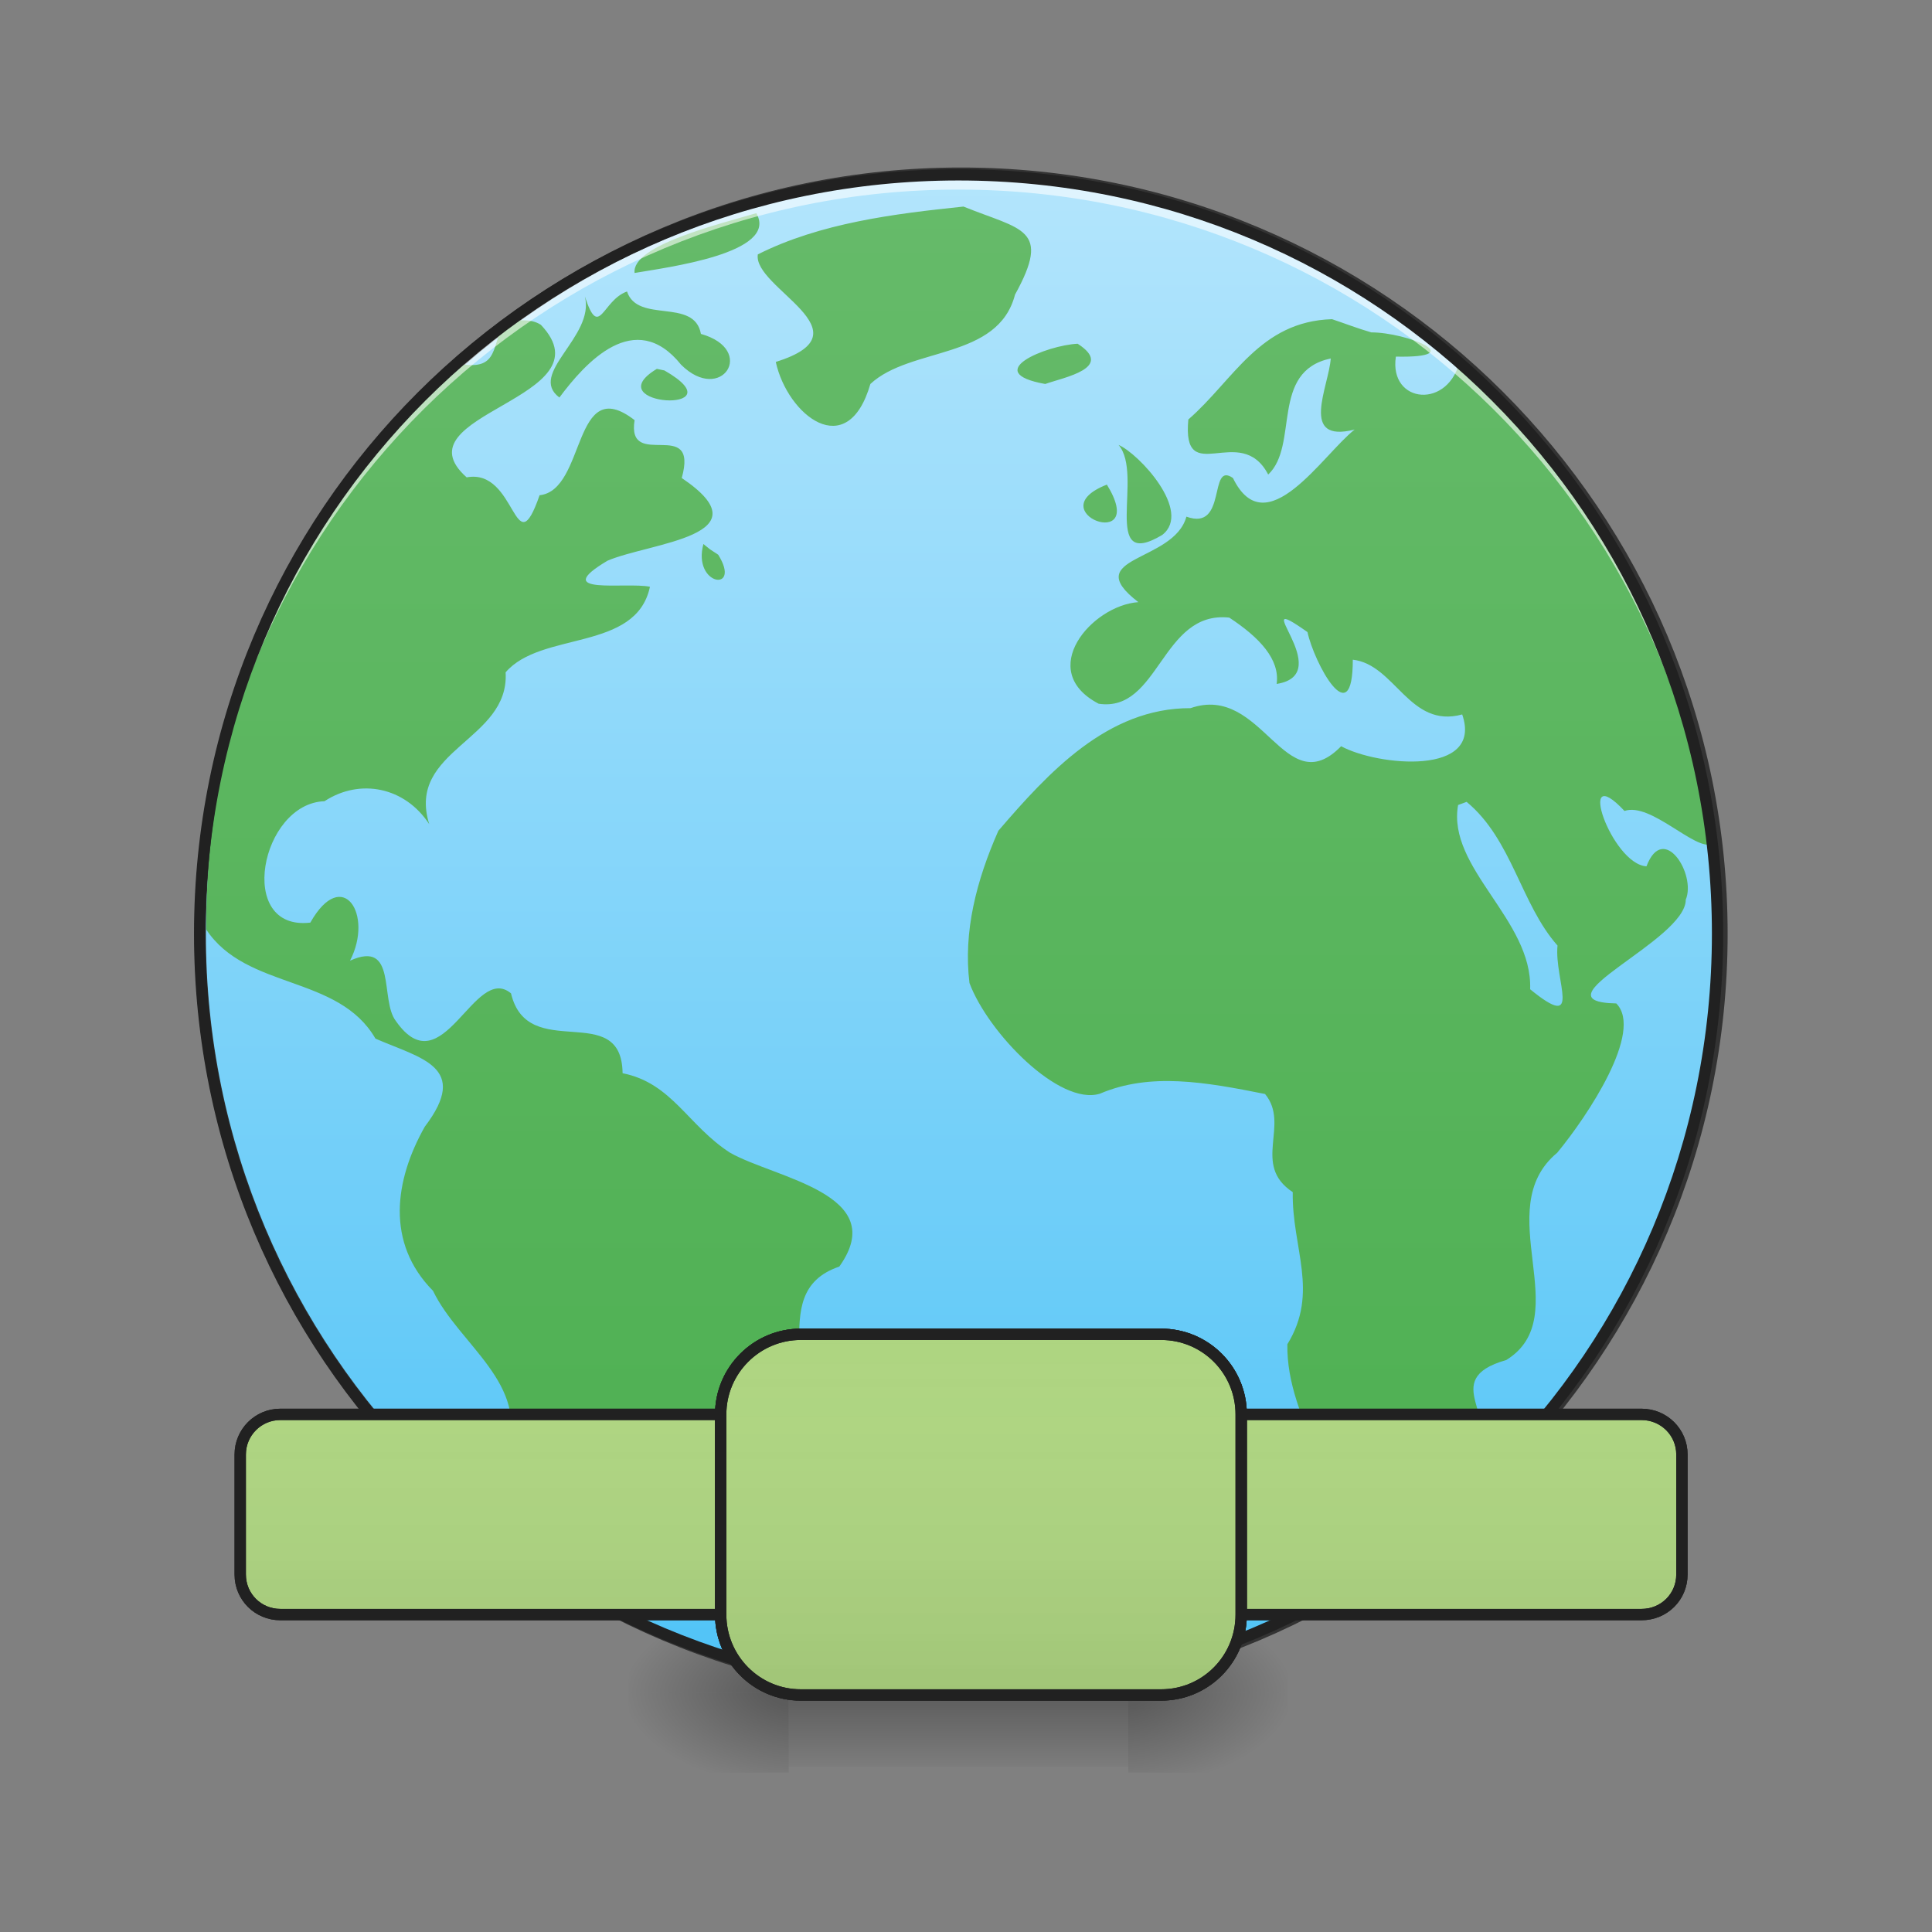 <?xml version="1.0" encoding="UTF-8"?>
<svg xmlns="http://www.w3.org/2000/svg" xmlns:xlink="http://www.w3.org/1999/xlink" width="24px" height="24px" viewBox="0 0 24 24" version="1.1">
<rect x="0" y="0" width="24" height="24" fill="#808080" stroke="none"/>
<defs>
<radialGradient id="radial0" gradientUnits="userSpaceOnUse" cx="450.909" cy="189.579" fx="450.909" fy="189.579" r="21.167" gradientTransform="matrix(0,-0.059,-0.105,-0,33.764,47.696)">
<stop offset="0" style="stop-color:rgb(0%,0%,0%);stop-opacity:0.314;"/>
<stop offset="0.222" style="stop-color:rgb(0%,0%,0%);stop-opacity:0.275;"/>
<stop offset="1" style="stop-color:rgb(0%,0%,0%);stop-opacity:0;"/>
</radialGradient>
<radialGradient id="radial1" gradientUnits="userSpaceOnUse" cx="450.909" cy="189.579" fx="450.909" fy="189.579" r="21.167" gradientTransform="matrix(-0,0.059,0.105,0,-9.95,-5.646)">
<stop offset="0" style="stop-color:rgb(0%,0%,0%);stop-opacity:0.314;"/>
<stop offset="0.222" style="stop-color:rgb(0%,0%,0%);stop-opacity:0.275;"/>
<stop offset="1" style="stop-color:rgb(0%,0%,0%);stop-opacity:0;"/>
</radialGradient>
<radialGradient id="radial2" gradientUnits="userSpaceOnUse" cx="450.909" cy="189.579" fx="450.909" fy="189.579" r="21.167" gradientTransform="matrix(-0,-0.059,0.105,-0,-9.95,47.696)">
<stop offset="0" style="stop-color:rgb(0%,0%,0%);stop-opacity:0.314;"/>
<stop offset="0.222" style="stop-color:rgb(0%,0%,0%);stop-opacity:0.275;"/>
<stop offset="1" style="stop-color:rgb(0%,0%,0%);stop-opacity:0;"/>
</radialGradient>
<radialGradient id="radial3" gradientUnits="userSpaceOnUse" cx="450.909" cy="189.579" fx="450.909" fy="189.579" r="21.167" gradientTransform="matrix(0,0.059,-0.105,0,33.764,-5.646)">
<stop offset="0" style="stop-color:rgb(0%,0%,0%);stop-opacity:0.314;"/>
<stop offset="0.222" style="stop-color:rgb(0%,0%,0%);stop-opacity:0.275;"/>
<stop offset="1" style="stop-color:rgb(0%,0%,0%);stop-opacity:0;"/>
</radialGradient>
<linearGradient id="linear0" gradientUnits="userSpaceOnUse" x1="255.323" y1="233.5" x2="255.323" y2="254.667" gradientTransform="matrix(0.01,0,0,0.047,8.977,10.079)">
<stop offset="0" style="stop-color:rgb(0%,0%,0%);stop-opacity:0.275;"/>
<stop offset="1" style="stop-color:rgb(0%,0%,0%);stop-opacity:0;"/>
</linearGradient>
<linearGradient id="linear1" gradientUnits="userSpaceOnUse" x1="254" y1="-168.667" x2="254" y2="233.5" gradientTransform="matrix(1,0,0,1,0,0)">
<stop offset="0" style="stop-color:rgb(70.196%,89.804%,98.824%);stop-opacity:1;"/>
<stop offset="1" style="stop-color:rgb(30.98%,76.471%,96.863%);stop-opacity:1;"/>
</linearGradient>
<linearGradient id="linear2" gradientUnits="userSpaceOnUse" x1="296.333" y1="233.5" x2="296.333" y2="-168.667" gradientTransform="matrix(0.047,0,0,0.047,0.083,9.979)">
<stop offset="0" style="stop-color:rgb(29.804%,68.627%,31.373%);stop-opacity:1;"/>
<stop offset="1" style="stop-color:rgb(40%,73.333%,41.569%);stop-opacity:1;"/>
</linearGradient>
<linearGradient id="linear3" gradientUnits="userSpaceOnUse" x1="254" y1="233.5" x2="254" y2="138.25" gradientTransform="matrix(1,0,0,1,0,0)">
<stop offset="0" style="stop-color:rgb(0%,0%,0%);stop-opacity:0.078;"/>
<stop offset="1" style="stop-color:rgb(100%,100%,100%);stop-opacity:0;"/>
</linearGradient>
<linearGradient id="linear4" gradientUnits="userSpaceOnUse" x1="254" y1="233.5" x2="254" y2="138.25" gradientTransform="matrix(1,0,0,1,0,0)">
<stop offset="0" style="stop-color:rgb(0%,0%,0%);stop-opacity:0.078;"/>
<stop offset="1" style="stop-color:rgb(100%,100%,100%);stop-opacity:0;"/>
</linearGradient>
<linearGradient id="linear5" gradientUnits="userSpaceOnUse" x1="254" y1="233.5" x2="254" y2="138.25" gradientTransform="matrix(1,0,0,1,0,0)">
<stop offset="0" style="stop-color:rgb(0%,0%,0%);stop-opacity:0.078;"/>
<stop offset="1" style="stop-color:rgb(100%,100%,100%);stop-opacity:0;"/>
</linearGradient>
</defs>
<g id="surface1">
<path style=" stroke:none;fill-rule:nonzero;fill:url(#radial0);" d="M 14.016 21.027 L 16 21.027 L 16 20.031 L 14.016 20.031 Z M 14.016 21.027 "/>
<path style=" stroke:none;fill-rule:nonzero;fill:url(#radial1);" d="M 9.797 21.027 L 7.812 21.027 L 7.812 22.02 L 9.797 22.02 Z M 9.797 21.027 "/>
<path style=" stroke:none;fill-rule:nonzero;fill:url(#radial2);" d="M 9.797 21.027 L 7.812 21.027 L 7.812 20.031 L 9.797 20.031 Z M 9.797 21.027 "/>
<path style=" stroke:none;fill-rule:nonzero;fill:url(#radial3);" d="M 14.016 21.027 L 16 21.027 L 16 22.02 L 14.016 22.02 Z M 14.016 21.027 "/>
<path style=" stroke:none;fill-rule:nonzero;fill:url(#linear0);" d="M 9.797 20.777 L 14.016 20.777 L 14.016 21.949 L 9.797 21.949 Z M 9.797 20.777 "/>
<path style="fill-rule:nonzero;fill:url(#linear1);stroke-width:3;stroke-linecap:round;stroke-linejoin:miter;stroke:rgb(20%,20%,20%);stroke-opacity:1;stroke-miterlimit:4;" d="M 253.976 -168.671 C 365.048 -168.671 455.123 -78.68 455.123 32.393 C 455.123 143.466 365.048 233.541 253.976 233.541 C 142.986 233.541 52.912 143.466 52.912 32.393 C 52.912 -78.68 142.986 -168.671 253.976 -168.671 Z M 253.976 -168.671 " transform="matrix(0.047,0,0,0.047,0,10.079)"/>
<path style=" stroke:none;fill-rule:nonzero;fill:url(#linear2);" d="M 11.969 2.566 C 11.105 2.656 10.191 2.77 9.414 3.16 C 9.348 3.578 10.828 4.125 9.637 4.496 C 9.781 5.156 10.527 5.754 10.812 4.77 C 11.312 4.305 12.398 4.473 12.609 3.66 C 13.066 2.832 12.691 2.859 11.969 2.566 Z M 9.395 2.648 C 8.934 2.785 7.844 3.047 7.883 3.391 C 8.266 3.324 9.684 3.148 9.395 2.648 Z M 7.789 3.621 C 7.48 3.73 7.445 4.23 7.266 3.684 C 7.391 4.184 6.551 4.641 6.949 4.938 C 7.27 4.508 7.887 3.816 8.461 4.531 C 8.961 5.027 9.406 4.344 8.707 4.148 C 8.625 3.695 7.922 4.023 7.789 3.621 Z M 7.266 3.684 C 7.262 3.668 7.258 3.652 7.25 3.637 C 7.258 3.652 7.262 3.668 7.266 3.684 Z M 16.547 3.965 C 15.648 3.992 15.324 4.723 14.762 5.211 C 14.68 6.082 15.41 5.234 15.754 5.895 C 16.141 5.531 15.773 4.613 16.531 4.453 C 16.508 4.801 16.133 5.512 16.828 5.336 C 16.43 5.648 15.727 6.781 15.316 5.938 C 15.008 5.723 15.25 6.605 14.738 6.418 C 14.582 6.992 13.395 6.906 14.141 7.48 C 13.562 7.52 12.863 8.332 13.648 8.742 C 14.402 8.855 14.426 7.582 15.27 7.672 C 15.645 7.918 15.902 8.191 15.859 8.496 C 16.633 8.375 15.438 7.285 16.242 7.852 C 16.324 8.234 16.805 9.129 16.805 8.195 C 17.332 8.254 17.508 9.055 18.164 8.875 C 18.43 9.645 17.113 9.516 16.66 9.27 C 15.957 9.988 15.688 8.484 14.789 8.797 C 13.758 8.793 13.023 9.598 12.402 10.32 C 12.129 10.938 11.965 11.574 12.043 12.211 C 12.273 12.828 13.16 13.742 13.664 13.586 C 14.289 13.32 14.969 13.441 15.715 13.59 C 16.031 13.973 15.543 14.469 16.059 14.809 C 16.047 15.504 16.391 16.051 15.992 16.699 C 15.977 17.676 16.781 18.461 16.691 19.449 C 17.383 19.16 18.094 18.703 18.23 17.961 C 18.719 17.66 17.836 17.141 18.711 16.895 C 19.59 16.352 18.496 15.023 19.344 14.32 C 19.719 13.867 20.422 12.812 20.078 12.465 C 19.027 12.445 20.945 11.684 20.941 11.176 C 21.074 10.863 20.664 10.207 20.453 10.762 C 20.016 10.734 19.562 9.414 20.18 10.074 C 20.508 9.961 21.062 10.578 21.27 10.484 C 21.016 8.18 19.891 5.977 18.141 4.453 C 18.012 5.094 17.25 5.02 17.34 4.43 C 18.273 4.449 17.469 4.129 17.035 4.129 C 16.871 4.082 16.711 4.02 16.547 3.965 Z M 6.293 3.977 C 6.289 3.98 6.285 3.984 6.281 3.988 C 6.094 4.266 6.219 4.613 5.711 4.52 C 5.586 4.605 5.461 4.699 5.348 4.801 C 3.625 6.504 2.562 8.875 2.562 11.5 C 2.562 11.516 2.562 11.531 2.562 11.547 C 3.062 12.301 4.203 12.105 4.664 12.902 C 5.227 13.148 5.844 13.25 5.277 13.996 C 4.902 14.66 4.789 15.438 5.379 16.035 C 5.703 16.707 6.586 17.191 6.293 18.039 C 6.523 18.492 6.691 18.789 6.699 19.285 C 6.777 19.344 6.859 19.406 6.945 19.473 C 7.152 19.602 7.367 19.727 7.586 19.84 C 7.891 19.945 8.176 19.891 8.34 19.461 C 9.363 19.293 8.574 17.855 9.445 17.633 C 10.414 17.316 9.434 16.07 10.426 15.734 C 11.07 14.832 9.629 14.637 9.07 14.32 C 8.547 13.984 8.348 13.453 7.734 13.332 C 7.723 12.41 6.555 13.215 6.348 12.34 C 5.891 11.957 5.5 13.516 4.918 12.684 C 4.715 12.422 4.938 11.668 4.348 11.934 C 4.645 11.359 4.254 10.754 3.855 11.461 C 2.926 11.57 3.238 9.98 4.031 9.953 C 4.473 9.664 5.031 9.777 5.332 10.238 C 5.043 9.309 6.332 9.203 6.281 8.352 C 6.723 7.836 7.902 8.098 8.074 7.289 C 7.781 7.227 6.812 7.402 7.547 6.965 C 8.078 6.738 9.539 6.66 8.469 5.938 C 8.684 5.164 7.781 5.859 7.883 5.219 C 7.109 4.621 7.285 6.09 6.703 6.152 C 6.387 7.059 6.422 5.812 5.797 5.93 C 4.91 5.141 7.59 4.953 6.719 4.035 C 6.586 3.949 6.438 3.992 6.293 3.977 Z M 13.387 4.27 C 13 4.289 12.172 4.625 12.984 4.77 C 13.215 4.688 13.852 4.57 13.387 4.27 Z M 8.16 4.582 C 7.387 5.047 9.211 5.152 8.254 4.602 Z M 13.895 5.527 C 14.215 5.895 13.664 7.109 14.438 6.645 C 14.816 6.352 14.145 5.633 13.895 5.527 Z M 13.75 6.02 C 12.883 6.359 14.281 6.883 13.75 6.02 Z M 8.738 6.758 C 8.598 7.277 9.219 7.367 8.922 6.891 L 8.82 6.824 Z M 18.219 9.961 C 18.785 10.43 18.891 11.23 19.348 11.746 C 19.305 12.176 19.672 12.832 19.008 12.289 C 19.039 11.426 17.973 10.785 18.113 10 Z M 18.219 9.961 "/>
<path style=" stroke:none;fill-rule:nonzero;fill:rgb(100%,100%,100%);fill-opacity:0.588;" d="M 11.906 2.172 C 6.684 2.172 2.48 6.375 2.48 11.598 C 2.48 11.629 2.48 11.66 2.48 11.691 C 2.531 6.512 6.715 2.355 11.906 2.355 C 17.098 2.355 21.285 6.512 21.332 11.691 C 21.332 11.66 21.336 11.629 21.336 11.598 C 21.336 6.375 17.129 2.172 11.906 2.172 Z M 11.906 2.172 "/>
<path style=" stroke:none;fill-rule:nonzero;fill:rgb(12.941%,12.941%,12.941%);fill-opacity:1;" d="M 11.906 2.102 C 6.648 2.102 2.41 6.34 2.41 11.598 C 2.41 16.859 6.648 21.098 11.906 21.098 C 17.168 21.098 21.406 16.859 21.406 11.598 C 21.406 6.34 17.168 2.102 11.906 2.102 Z M 11.906 2.242 C 17.094 2.242 21.266 6.414 21.266 11.598 C 21.266 16.785 17.094 20.957 11.906 20.957 C 6.723 20.957 2.551 16.785 2.551 11.598 C 2.551 6.414 6.723 2.242 11.906 2.242 Z M 11.906 2.242 "/>
<path style="fill-rule:nonzero;fill:rgb(68.235%,83.529%,50.588%);fill-opacity:1;stroke-width:3;stroke-linecap:square;stroke-linejoin:bevel;stroke:rgb(12.941%,12.941%,12.941%);stroke-opacity:1;stroke-miterlimit:4;" d="M 74.076 159.381 L 433.875 159.381 C 439.791 159.381 444.541 164.13 444.541 169.963 L 444.541 201.71 C 444.541 207.626 439.791 212.293 433.875 212.293 L 74.076 212.293 C 68.243 212.293 63.494 207.626 63.494 201.71 L 63.494 169.963 C 63.494 164.13 68.243 159.381 74.076 159.381 Z M 74.076 159.381 " transform="matrix(0.047,0,0,0.047,0,10.079)"/>
<path style="fill-rule:nonzero;fill:url(#linear3);stroke-width:3;stroke-linecap:square;stroke-linejoin:bevel;stroke:rgb(12.941%,12.941%,12.941%);stroke-opacity:1;stroke-miterlimit:4;" d="M 211.646 138.216 L 306.887 138.216 C 318.636 138.216 328.052 147.715 328.052 159.381 L 328.052 212.293 C 328.052 224.041 318.636 233.541 306.887 233.541 L 211.646 233.541 C 199.981 233.541 190.482 224.041 190.482 212.293 L 190.482 159.381 C 190.482 147.715 199.981 138.216 211.646 138.216 Z M 211.646 138.216 " transform="matrix(0.047,0,0,0.047,0,10.079)"/>
<path style="fill-rule:nonzero;fill:url(#linear4);stroke-width:3;stroke-linecap:square;stroke-linejoin:bevel;stroke:rgb(12.941%,12.941%,12.941%);stroke-opacity:1;stroke-miterlimit:4;" d="M 74.076 159.381 L 433.875 159.381 C 439.791 159.381 444.541 164.13 444.541 169.963 L 444.541 201.71 C 444.541 207.626 439.791 212.293 433.875 212.293 L 74.076 212.293 C 68.243 212.293 63.494 207.626 63.494 201.71 L 63.494 169.963 C 63.494 164.13 68.243 159.381 74.076 159.381 Z M 74.076 159.381 " transform="matrix(0.047,0,0,0.047,0,10.079)"/>
<path style="fill-rule:nonzero;fill:rgb(68.235%,83.529%,50.588%);fill-opacity:1;stroke-width:3;stroke-linecap:square;stroke-linejoin:bevel;stroke:rgb(12.941%,12.941%,12.941%);stroke-opacity:1;stroke-miterlimit:4;" d="M 211.646 138.216 L 306.887 138.216 C 318.636 138.216 328.052 147.715 328.052 159.381 L 328.052 212.293 C 328.052 224.041 318.636 233.541 306.887 233.541 L 211.646 233.541 C 199.981 233.541 190.482 224.041 190.482 212.293 L 190.482 159.381 C 190.482 147.715 199.981 138.216 211.646 138.216 Z M 211.646 138.216 " transform="matrix(0.047,0,0,0.047,0,10.079)"/>
<path style="fill-rule:nonzero;fill:url(#linear5);stroke-width:3;stroke-linecap:square;stroke-linejoin:bevel;stroke:rgb(12.941%,12.941%,12.941%);stroke-opacity:1;stroke-miterlimit:4;" d="M 211.646 138.216 L 306.887 138.216 C 318.636 138.216 328.052 147.715 328.052 159.381 L 328.052 212.293 C 328.052 224.041 318.636 233.541 306.887 233.541 L 211.646 233.541 C 199.981 233.541 190.482 224.041 190.482 212.293 L 190.482 159.381 C 190.482 147.715 199.981 138.216 211.646 138.216 Z M 211.646 138.216 " transform="matrix(0.047,0,0,0.047,0,10.079)"/>
</g>
</svg>

